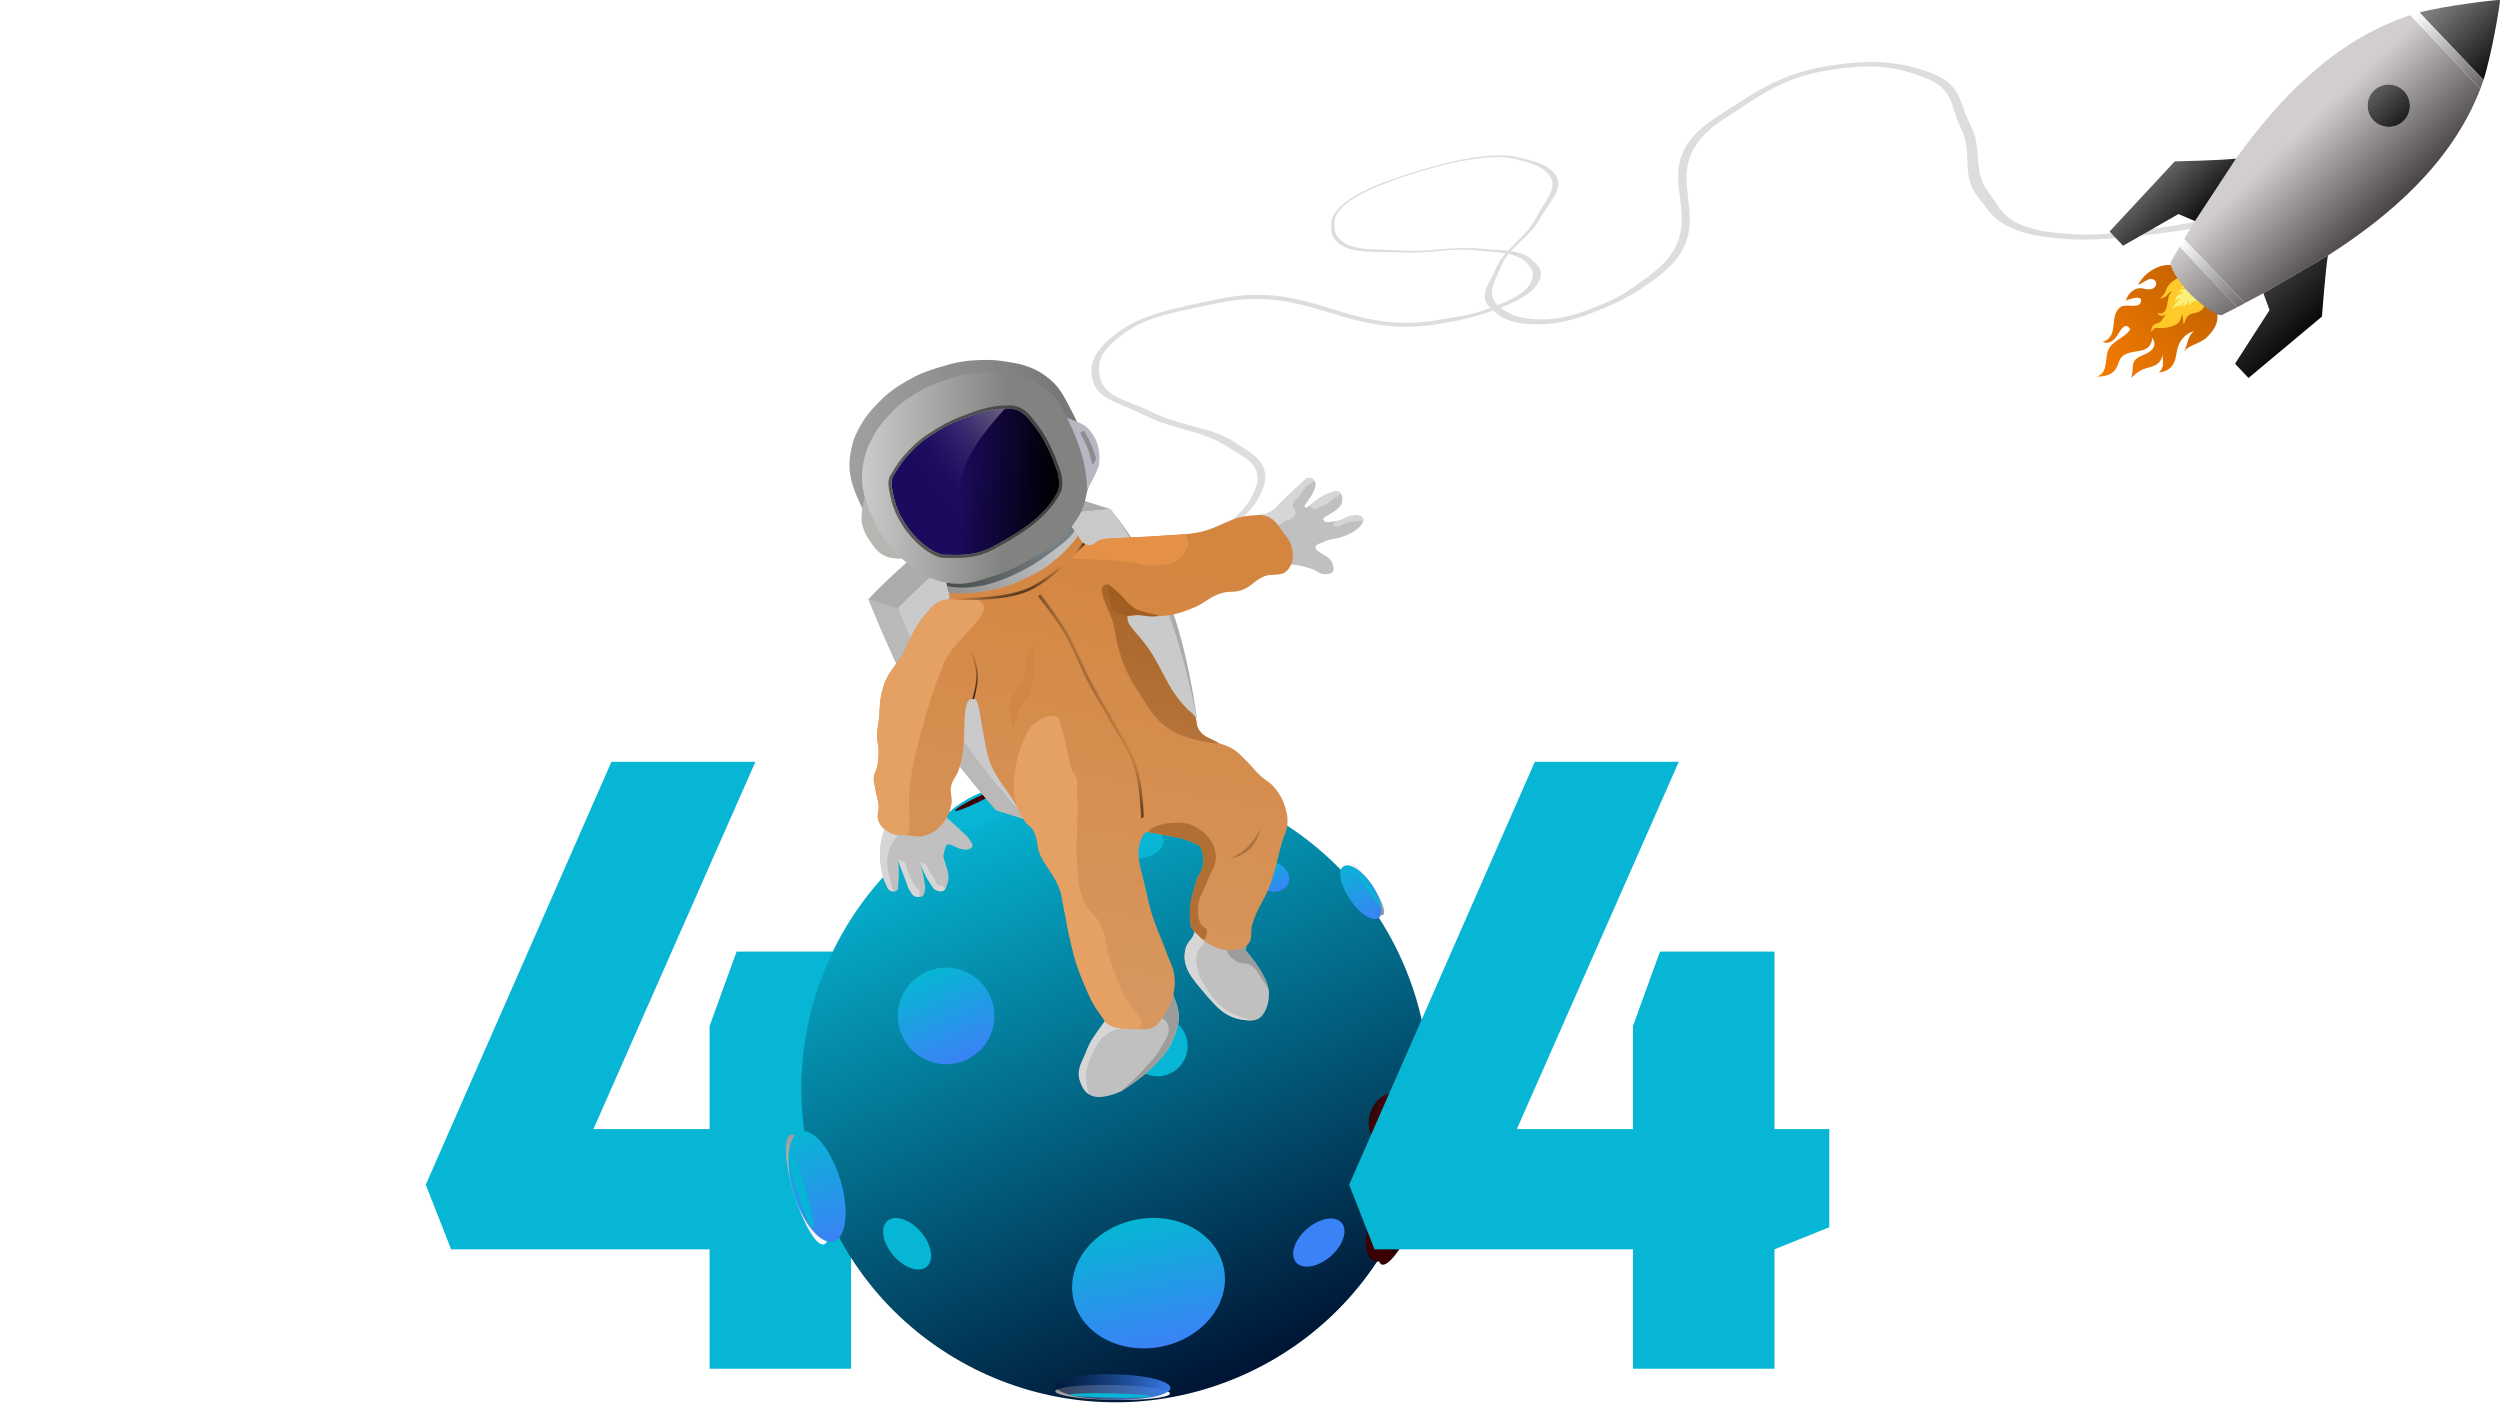 <svg width="768" height="436" viewBox="0 0 768 436" fill="none" xmlns="http://www.w3.org/2000/svg">
<path d="M426.18 55.589C426.539 55.506 426.272 56.044 426.272 56.044C425.392 56.456 409.899 61.721 409.94 68.374C409.955 70.733 409.983 72.211 412.112 73.991C415.964 77.213 422.779 76.419 430.529 76.944C439.311 77.538 445.648 75.592 454.289 76.364C461.119 76.975 466.824 76.596 470.274 79.481C472.926 81.698 474.357 83.496 472.686 86.564C470.453 90.661 465.269 93.004 458.102 95.585C452.732 97.519 448.292 98.453 442.484 99.445C412.59 104.55 402.854 86.791 373.211 93.301C361.326 95.911 352.312 96.937 344.424 103.056C337.78 108.21 336.707 111.595 338.156 116.672C339.72 122.151 347.043 123.176 354.059 126.667C362.921 131.078 372.293 131.067 379.799 136.157C384.124 139.091 387.532 140.641 388.458 144.675C389.097 147.462 388.379 149.264 387.002 152.288C383.984 158.916 369.124 169.784 369.124 169.784L367.319 168.566C367.319 168.566 381.487 159.056 384.567 152.531C385.904 149.7 386.695 148.001 386.117 145.387C385.235 141.403 381.392 140.046 377.028 137.2C369.408 132.232 360.431 132.058 351.765 127.615C344.619 123.951 337.263 122.78 335.723 117.101C334.318 111.916 336.049 107.823 342.782 102.566C350.649 96.423 361.033 94.698 373.931 91.936C403.616 85.581 413.363 103.659 443.205 98.08C448.824 97.03 452.309 96.696 457.436 94.743C463.644 92.378 468.379 90.409 470.251 86.807C471.576 84.258 470.918 82.731 469.041 80.762C465.935 77.505 460.043 77.555 452.864 76.865C445.02 76.111 439.223 77.969 431.107 77.571C422.745 77.16 415.352 78.124 411.209 74.71C408.87 72.783 408.91 71.145 408.985 68.566C409.181 61.849 423.495 56.6 426.18 55.589Z" fill="#DDDDDD"/>
<path d="M426.18 55.589C425.833 55.695 426.272 56.044 426.272 56.044C426.272 56.044 453.136 45.684 465.668 48.879C470.11 50.011 472.885 50.733 475.227 53.007C479.465 57.121 474.714 61.309 472.005 66.752C468.935 72.919 462.239 76.239 459.571 82.397C457.463 87.263 454.025 90.906 457.82 94.59C460.737 97.422 463.446 99.237 470.031 99.577C478.824 100.03 485.72 97.672 494.01 94.098C500.221 91.42 504.102 88.889 508.745 85.47C532.646 67.868 503.791 52.894 530.222 36.129C540.819 29.408 547.056 23.856 562.364 21.483C575.259 19.484 582.155 20.376 591.041 23.762C600.631 27.418 599.068 32.812 602.306 39.174C606.396 47.212 601.901 53.486 607.922 60.938C611.39 65.231 612.687 68.252 619.855 70.792C624.809 72.547 628.55 72.923 634.912 73.44C648.856 74.572 676.452 69.787 676.452 69.787L675.015 67.997C675.015 67.997 650.313 72.965 636.533 71.924C630.554 71.472 626.971 71.194 622.317 69.563C615.222 67.076 614.497 63.856 611.212 59.577C605.476 52.107 609.432 46.009 605.188 38.088C601.687 31.556 602.99 26.07 593.012 22.336C583.901 18.927 575.355 18.14 562.224 20.15C546.881 22.498 538.67 28.634 527.304 35.963C501.144 52.828 530.595 67.962 505.827 85.303C501.163 88.568 498.869 90.745 492.738 93.251C485.314 96.285 479.34 98.521 471.652 98.061C466.21 97.736 463.643 96.569 460.825 94.373C456.164 90.743 459.071 86.818 461.196 81.68C463.518 76.065 469.79 73.066 472.912 67.437C476.129 61.639 481.477 57.144 477.014 52.743C474.496 50.259 471.386 49.507 466.485 48.33C453.721 45.265 428.449 54.898 426.18 55.589Z" fill="#DDDDDD"/>
<path d="M673.598 83.81C673.598 83.81 679.973 86.601 681.183 96.461C681.507 99.36 680.072 101.502 678.018 103.538C675.915 105.707 672.802 105.714 670.92 107.933C672.22 105.833 671.841 103.332 674.064 101.656C670.745 102.725 669.032 105.304 668.588 108.673C668.192 111.909 666.757 114.051 663.19 114.402C665.008 112.937 664.393 110.92 664.312 108.917C664.117 111.269 662.309 112.377 660.251 112.857C657.744 113.503 656.658 114.186 654.74 116.093C655.72 112.65 654.035 110.782 658.213 109.157C660.504 108.283 663.037 106.659 661.199 103.81C660.579 108.819 656.395 107.242 653.019 108.799C650.632 109.937 651.117 111.818 649.78 113.606C648.444 115.394 646.123 115.689 644.033 115.679C647.528 114.703 646.652 110.767 647.481 107.987C648.411 104.764 652.655 104.031 654.42 101.141C652.842 98.565 651.293 101.682 650.643 102.733C649.578 104.35 648.203 105.915 645.912 105.055C651.295 103.328 647.64 96.828 651.532 94.261C653.025 93.278 656.81 94.8 657.568 93.041C658.75 90.359 654.088 91.749 653.092 92.434C653.352 90.974 654.502 89.536 655.943 88.862C657.789 87.977 659.092 89.167 660.702 88.853C662.847 88.465 663.051 85.757 660.651 85.694C659.762 85.671 657.899 87.179 656.823 87.507C658.14 84.784 661.364 82.244 664.316 81.61C667.983 80.817 670.519 82.484 673.598 83.81Z" fill="url(#paint0_linear_38_1246)"/>
<path d="M675.375 87.256C676.015 87.976 675.97 88.019 676.559 88.955C677.818 90.914 678.068 93.749 676.182 95.372C675.106 96.269 673.84 96.017 672.689 96.654C671.471 97.311 671.415 98.651 670.766 99.682C670.71 98.946 670.713 98.362 670.548 97.647C670.48 97.214 670.37 96.737 670.538 96.328C670.073 97.102 669.992 98.009 669.484 98.782C668.839 99.726 667.874 100.019 666.822 100.353C665.749 100.666 664.705 100.785 663.537 100.772C663.061 100.767 662.439 100.653 661.999 100.821C661.426 101.074 661.209 101.613 660.76 101.997C661.017 100.508 661.113 99.752 662.688 99.337C664.307 98.921 664.387 97.517 665.446 96.512C664.535 97.086 663.377 97.355 662.756 96.159C664.677 96.785 665.472 95.367 665.737 93.705C666.02 92.108 665.97 90.702 667.272 89.592C666.472 89.562 666.069 90.4 665.574 90.871C664.99 91.383 664.332 91.593 663.569 91.736C663.659 91.65 663.792 91.565 663.839 91.48C664.143 90.942 664.699 90.581 665.003 90.043C665.284 89.527 665.456 89.032 665.673 88.494C666.108 87.418 667.229 86.478 668.206 85.883C669.827 84.884 672.799 85.218 674.729 86.666L674.917 86.819C675.085 86.951 675.23 87.103 675.375 87.256Z" fill="#FFC929"/>
<path d="M675.928 87.843C676.621 88.667 676.721 89.335 676.698 90.412C676.66 91.615 675.552 92.465 674.766 93.255C674.958 92.894 674.908 92.537 674.951 92.137C674.528 92.606 674.131 92.421 673.655 92.694C673.156 92.988 672.89 93.599 672.425 93.906C672.643 93.385 672.058 92.84 672.436 92.37C671.927 92.561 672.108 93.197 671.757 93.507C671.453 93.773 670.786 93.891 670.449 94.075C670.486 93.95 671.374 92.704 670.701 93.051C670.573 93.127 670.46 93.594 670.273 93.749C670.11 93.859 669.868 93.931 669.672 93.983C669.222 94.095 668.766 93.99 668.36 94.195C667.896 94.433 667.669 94.874 667.43 95.325C667.689 94.496 667.529 93.952 668.251 93.401C668.602 93.113 668.745 92.865 668.993 92.517C669.206 92.226 669.484 92.096 669.765 91.83C668.876 91.596 668.705 92.566 667.967 92.773C668.387 92.442 668.26 91.956 668.396 91.513C668.543 91.082 668.908 90.668 669.336 90.487C669.648 90.347 670.459 90.475 670.414 89.957C670.37 89.348 669.503 89.677 669.246 89.876C669.405 89.434 669.77 88.998 670.288 88.887C670.737 88.798 671.19 89.041 671.408 88.52C671.03 87.981 670.491 88.515 669.976 88.488C670.711 87.903 671.048 86.64 672.201 86.87C672.509 86.937 673.25 87.647 673.296 87.11C673.329 86.675 672.556 86.353 672.223 86.4C673.344 85.987 674.944 86.736 675.783 87.69L675.928 87.843Z" fill="#F9F079"/>
<path d="M669.567 75.73C668.639 77.289 667.774 78.797 666.965 80.243C666.156 81.69 669.168 86.481 672.279 89.752C675.365 92.996 681.136 97.478 682.623 96.745C684.111 96.012 685.66 95.228 687.267 94.383L669.567 75.73Z" fill="url(#paint1_linear_38_1246)"/>
<path d="M715.146 78.493C734.099 66.346 753.097 50.197 761.961 27.313L740.462 4.656C717.148 12.308 700.021 30.431 686.898 48.724L674.299 67.927C673.142 69.816 672.034 71.641 670.957 73.429L689.638 93.117C691.479 92.133 693.364 91.124 695.308 90.068L715.146 78.493ZM738.566 27.986C741.008 30.662 740.917 34.765 738.324 37.225C735.735 39.682 731.627 39.564 729.083 36.983C726.639 34.307 726.737 30.2 729.327 27.742C731.919 25.282 736.02 25.405 738.566 27.986Z" fill="url(#paint2_linear_38_1246)"/>
<path d="M697.208 95.252L695.306 90.069L715.144 78.494C714.434 82.265 713.3 97.248 713.3 97.248L690.742 116.109L686.596 111.74L697.208 95.252Z" fill="url(#paint3_linear_38_1246)"/>
<path d="M668.073 49.584C668.073 49.584 683.092 49.233 686.897 48.725L674.298 67.928L669.222 65.756L652.2 75.49L648.055 71.121L668.073 49.584Z" fill="url(#paint4_linear_38_1246)"/>
<path d="M762.929 24.563C765.363 17.272 768.224 0.273 767.985 0.022C767.745 -0.232 750.669 1.787 743.262 3.836L762.929 24.563Z" fill="url(#paint5_linear_38_1246)"/>
<path d="M669.566 75.731L687.266 94.384L689.637 93.117L670.956 73.43L669.566 75.731Z" fill="url(#paint6_linear_38_1246)"/>
<path d="M740.461 4.657L761.959 27.314L762.93 24.564L743.262 3.837L740.461 4.657Z" fill="url(#paint7_linear_38_1246)"/>
<path d="M738.324 37.225C740.916 34.765 741.007 30.663 738.565 27.986C736.019 25.406 731.918 25.283 729.326 27.743C726.736 30.2 726.638 34.307 729.083 36.983C731.626 39.564 735.734 39.682 738.324 37.225Z" fill="url(#paint8_linear_38_1246)"/>
<path d="M217.99 420.48V383.793H138.585L130.795 363.942L187.836 234.028H232.062L182.308 346.854H217.99V315.193L226.282 292.326H261.462V346.854H278.298V377.008L261.462 383.793V420.48H217.99Z" fill="#06B6D4"/>
<g filter="url(#filter0_d_38_1246)">
<path d="M438.801 295.69C460.144 344.483 437.891 401.338 389.098 422.68C340.306 444.023 283.45 421.77 262.108 372.977C240.766 324.185 263.019 267.329 311.811 245.987C360.604 224.645 417.459 246.898 438.801 295.69Z" fill="url(#paint9_linear_38_1246)"/>
<path d="M312.073 306.142C315.357 313.648 311.934 322.395 304.428 325.679C296.922 328.963 288.174 325.54 284.89 318.034C281.606 310.528 285.029 301.781 292.535 298.497C300.041 295.213 308.789 298.635 312.073 306.142Z" fill="url(#paint10_linear_38_1246)"/>
<path d="M402.675 266.862C404.56 269.05 404.204 271.91 401.879 273.251C399.555 274.592 396.141 273.906 394.256 271.718C392.37 269.531 392.726 266.671 395.051 265.33C397.376 263.989 400.789 264.675 402.675 266.862Z" fill="url(#paint11_linear_38_1246)"/>
<path d="M436.744 336.168C439.679 337.19 440.912 341.31 439.498 345.37C438.084 349.431 434.559 351.894 431.624 350.872C428.688 349.85 427.455 345.73 428.869 341.67C430.283 337.609 433.808 335.146 436.744 336.168Z" fill="url(#paint12_linear_38_1246)"/>
<path d="M347.64 241.391C347.829 243.047 344.52 244.785 340.248 245.274C335.976 245.763 332.359 244.817 332.17 243.162C331.98 241.506 335.29 239.768 339.562 239.279C343.834 238.79 347.45 239.736 347.64 241.391Z" fill="url(#paint13_linear_38_1246)"/>
<path d="M383.832 389.735C385.904 400.523 377.208 411.262 364.407 413.721C351.607 416.179 339.551 409.426 337.479 398.637C335.407 387.849 344.104 377.11 356.904 374.652C369.704 372.193 381.76 378.946 383.832 389.735Z" fill="url(#paint14_linear_38_1246)"/>
<path d="M317.919 242.126C318.562 243.443 314.728 246.638 309.354 249.264C303.98 251.889 299.102 252.95 298.459 251.634C297.816 250.317 301.651 247.121 307.024 244.496C312.398 241.87 317.276 240.809 317.919 242.126Z" fill="#06B6D4"/>
<path d="M318.765 243.856C319.875 246.128 316.419 250.098 311.045 252.723C305.671 255.349 300.415 255.636 299.305 253.364C298.195 251.092 301.652 247.122 307.025 244.496C312.399 241.871 317.655 241.584 318.765 243.856Z" fill="#06B6D4"/>
<path d="M314.843 242.398C315.03 242.781 312.131 244.583 308.367 246.421C304.604 248.26 301.401 249.44 301.214 249.057C301.026 248.674 303.926 246.873 307.689 245.034C311.453 243.195 314.656 242.015 314.843 242.398Z" fill="#400003"/>
<path d="M250.688 348.549C252.969 347.854 257.117 354.839 259.952 364.15C262.787 373.461 263.236 381.572 260.955 382.267C258.674 382.961 254.526 375.976 251.691 366.665C248.856 357.354 248.407 349.243 250.688 348.549Z" fill="url(#paint15_linear_38_1246)"/>
<path d="M253.684 347.636C257.621 346.437 263.11 353.014 265.945 362.325C268.78 371.636 267.888 380.155 263.951 381.354C260.015 382.553 254.525 375.976 251.69 366.665C248.855 357.355 249.748 348.835 253.684 347.636Z" fill="url(#paint16_linear_38_1246)"/>
<path d="M250.333 353.56C250.997 353.358 253.145 358.481 255.131 365.002C257.116 371.523 258.188 376.973 257.524 377.175C256.86 377.377 254.713 372.255 252.727 365.734C250.741 359.213 249.67 353.763 250.333 353.56Z" fill="#06B6D4"/>
<path d="M332.022 427.407C332.112 426.144 340.069 425.277 349.795 425.47C359.521 425.663 367.333 426.844 367.244 428.107C367.155 429.37 359.198 430.237 349.471 430.044C339.745 429.85 331.933 428.67 332.022 427.407Z" fill="url(#paint17_linear_38_1246)"/>
<path d="M332.139 425.748C332.293 423.568 340.303 421.958 350.029 422.151C359.755 422.345 367.515 424.268 367.361 426.447C367.207 428.626 359.197 430.237 349.471 430.043C339.745 429.85 331.985 427.927 332.139 425.748Z" fill="url(#paint18_linear_38_1246)"/>
<path d="M336.641 428.453C336.667 428.086 342.21 427.898 349.022 428.033C355.834 428.168 361.335 428.576 361.309 428.943C361.283 429.311 355.74 429.499 348.928 429.364C342.116 429.228 336.615 428.821 336.641 428.453Z" fill="#06B6D4"/>
<path d="M432.214 388.438C430.318 387.575 431.638 380.602 435.162 372.865C438.685 365.127 443.079 359.554 444.975 360.417C446.871 361.281 445.551 368.253 442.027 375.991C438.503 383.729 434.11 389.302 432.214 388.438Z" fill="url(#paint19_linear_38_1246)"/>
<path d="M429.722 387.304C426.451 385.815 426.655 378.334 430.179 370.596C433.703 362.859 439.212 357.794 442.483 359.283C445.754 360.773 445.55 368.254 442.026 375.991C438.502 383.729 432.993 388.794 429.722 387.304Z" fill="url(#paint20_linear_38_1246)"/>
<path d="M435.342 385.36C434.79 385.109 436.344 380.512 438.812 375.093C441.28 369.674 443.728 365.484 444.279 365.735C444.831 365.987 443.277 370.583 440.809 376.003C438.341 381.422 435.893 385.612 435.342 385.36Z" fill="#130406"/>
<path d="M432.728 281.048C431.655 281.779 428.367 278.824 425.383 274.446C422.399 270.069 420.85 265.928 421.922 265.197C422.994 264.466 426.283 267.422 429.267 271.799C432.251 276.176 433.8 280.317 432.728 281.048Z" fill="url(#paint21_linear_38_1246)"/>
<path d="M431.318 282.009C429.468 283.27 425.548 280.745 422.564 276.367C419.58 271.99 418.662 267.419 420.512 266.158C422.363 264.896 426.282 267.422 429.266 271.799C432.25 276.176 433.169 280.747 431.318 282.009Z" fill="url(#paint22_linear_38_1246)"/>
<path d="M432.099 278.386C431.787 278.599 429.84 276.287 427.75 273.221C425.66 270.155 424.219 267.498 424.531 267.285C424.843 267.072 426.79 269.385 428.88 272.451C430.97 275.516 432.411 278.174 432.099 278.386Z" fill="#06B6D4"/>
<path d="M372.657 321.36C372.657 326.481 368.506 330.632 363.385 330.632C358.264 330.632 354.113 326.481 354.113 321.36C354.113 316.239 358.264 312.088 363.385 312.088C368.506 312.088 372.657 316.239 372.657 321.36Z" fill="#06B6D4"/>
<path d="M292.546 389.108C290.219 391.113 285.622 389.594 282.28 385.714C278.938 381.835 278.115 377.064 280.443 375.058C282.771 373.053 287.367 374.572 290.709 378.452C294.052 382.332 294.874 387.102 292.546 389.108Z" fill="#06B6D4"/>
<path d="M365.239 258.31C365.239 261.383 361.088 263.873 355.967 263.873C350.847 263.873 346.695 261.383 346.695 258.31C346.695 255.238 350.847 252.747 355.967 252.747C361.088 252.747 365.239 255.238 365.239 258.31Z" fill="#06B6D4"/>
<path d="M419.956 375.62C421.976 377.935 420.486 382.541 416.627 385.908C412.769 389.275 408.003 390.127 405.983 387.812C403.963 385.497 405.454 380.891 409.312 377.524C413.171 374.158 417.936 373.305 419.956 375.62Z" fill="#3B82F6"/>
</g>
<path d="M272.08 254.164L276.403 255.845L290.33 250.802C290.33 250.802 293.197 253.198 294.892 254.884C296.163 256.148 297.152 256.675 298.014 258.246C298.358 258.872 298.953 259.247 298.735 259.927C298.551 260.498 298.092 260.667 297.534 260.887C296.836 261.163 296.357 260.985 295.613 260.887C293.866 260.659 291.771 258.966 291.05 259.447C290.33 259.927 290.255 261.07 289.85 262.568C289.445 264.067 292.326 268.192 291.05 271.453C290.699 272.352 290.716 273.187 289.85 273.614C289.177 273.946 288.649 273.825 287.929 273.614C286.591 273.223 286.356 272.094 285.527 270.973C283.981 268.882 282.646 264.97 282.646 264.97C282.646 264.97 283.574 268.006 283.846 270.012C284.036 271.409 284.432 272.248 284.087 273.614C283.911 274.307 283.964 274.905 283.366 275.295C282.966 275.556 282.644 275.535 282.165 275.535C281.687 275.535 281.399 275.495 280.965 275.295C280.179 274.934 279.997 274.338 279.524 273.614C278.857 272.594 278.778 271.864 278.323 270.733C277.316 268.228 275.922 264.249 275.922 264.249C275.922 264.249 276.391 268.679 275.922 271.453C275.778 272.306 276.171 273.15 275.442 273.614C275.116 273.822 274.868 273.854 274.481 273.854C274.095 273.854 273.87 273.78 273.521 273.614C272.604 273.18 272.545 272.355 272.08 271.453C271.359 270.056 271.167 269.156 270.879 267.611C270.432 265.214 270.283 263.81 270.399 261.368C270.471 259.857 270.523 258.995 270.879 257.525C271.208 256.171 272.08 254.164 272.08 254.164Z" fill="#C0C0C0"/>
<path d="M275.922 186.926C275.922 186.926 291.186 170.478 303.777 164.354C317.224 157.814 341.238 156.43 341.238 156.43C341.238 156.43 350.986 170.549 355.646 180.443C362.65 195.313 367.652 220.785 367.652 220.785L315.063 251.762C315.063 251.762 300.778 235.411 293.452 223.667C285.038 210.178 275.922 186.926 275.922 186.926Z" fill="#CACACA"/>
<path d="M294.652 161.472C282.061 167.596 266.797 184.045 266.797 184.045C266.797 184.045 275.913 207.297 284.327 220.785C291.653 232.53 305.938 248.88 305.938 248.88L315.063 251.762C315.063 251.762 300.778 235.411 293.452 223.666C285.038 210.178 275.922 186.926 275.922 186.926C275.922 186.926 291.186 170.477 303.777 164.354C317.224 157.814 341.238 156.429 341.238 156.429C341.238 156.429 350.986 170.549 355.646 180.443C362.116 194.179 366.878 216.961 367.566 220.356L367.652 220.305C367.652 220.305 364.537 197.072 358.527 183.564C353.419 172.084 341.238 156.429 341.238 156.429L332.113 153.548C332.113 153.548 308.099 154.932 294.652 161.472Z" fill="#ACAAAA"/>
<path d="M266.797 184.045C266.797 184.045 275.913 207.297 284.327 220.785C291.653 232.53 305.938 248.881 305.938 248.881L315.063 251.762C315.063 251.762 300.778 235.411 293.452 223.667C285.038 210.178 275.922 186.927 275.922 186.927L266.797 184.045Z" fill="#BBB8B8"/>
<path d="M282.646 264.97C282.646 264.97 283.982 268.882 285.528 270.973C286.357 272.094 286.591 273.223 287.929 273.615C288.649 273.825 289.178 273.946 289.85 273.615C290.523 273.283 290.014 272.577 289.611 272.174C289.207 271.77 288.673 272.203 288.17 271.934C287.319 271.478 287.478 270.593 286.969 269.772C286.367 268.799 285.863 268.361 285.288 267.371C284.867 266.646 284.997 265.956 284.328 265.45C283.783 265.038 282.646 264.97 282.646 264.97Z" fill="#D6D6D6"/>
<path d="M275.922 264.249C275.922 264.249 277.316 268.227 278.323 270.733C278.778 271.864 278.857 272.593 279.524 273.614C279.997 274.338 280.179 274.934 280.965 275.295C281.399 275.495 281.687 275.535 282.165 275.535C282.643 275.535 282.433 274.96 282.406 274.575C282.355 273.844 282.599 273.724 282.166 273.134C281.519 272.252 281.167 272.417 280.65 271.453C280.016 270.269 279.387 268.82 278.803 267.611C278.348 266.667 278.79 265.984 278.084 265.21C277.679 264.766 276.84 264.347 275.922 264.249Z" fill="#D6D6D6"/>
<path d="M270.879 257.525C270.523 258.994 270.471 259.857 270.399 261.367C270.283 263.81 270.432 265.214 270.879 267.61C271.167 269.156 271.359 270.056 272.08 271.453C272.545 272.354 272.604 273.18 273.521 273.614C273.87 273.779 274.095 273.854 274.481 273.854C274.481 273.854 273.423 270.675 273.041 268.571C272.738 266.9 272.453 265.944 272.561 264.249C272.664 262.614 272.898 261.681 273.521 260.166C274.293 258.29 276.403 255.844 276.403 255.844L272.08 254.163C272.08 254.163 271.208 256.17 270.879 257.525Z" fill="#D6D6D6"/>
<path d="M290.65 178.486C290.601 178.134 290.902 177.839 291.255 177.871C293.07 178.035 294.494 177.998 296.574 177.801C300.832 177.4 303.155 176.475 307.139 174.92C309.055 174.172 310.109 173.692 311.942 172.759C315.397 171 317.235 169.788 320.347 167.476C323.316 165.269 325.23 164.202 327.501 161.361C327.671 161.15 327.968 161.082 328.2 161.222C331.156 163.013 331.214 166.099 332.593 168.436C332.593 168.436 326.919 170.542 323.709 173.479C320.232 176.66 317.83 177.844 313.383 179.723C309.196 181.491 306.125 182.273 301.616 182.844C297.691 183.341 293.452 185.726 293.452 185.726C291.954 182.848 291.017 181.152 290.65 178.486Z" fill="url(#paint23_linear_38_1246)"/>
<path d="M366.933 286.342C367.126 285.233 366.933 283.46 366.933 283.46L383.742 287.782L382.542 291.865C382.542 291.865 388.833 298.638 389.746 304.111C390.226 306.993 388.857 313.476 384.703 313.476C377.259 313.476 374.312 310.109 370.055 305.072C366.255 300.576 362.69 296.808 364.292 291.144C364.874 289.084 366.567 288.451 366.933 286.342Z" fill="#C0C0C0"/>
<path d="M382.542 291.863L383.743 287.781H377.739C377.739 287.781 376.59 289.94 376.779 291.383C377.023 293.243 378.13 294.141 379.66 295.225C381.258 296.357 382.854 295.55 384.463 296.666C385.943 297.693 386.304 298.798 387.345 300.268C388.367 301.712 389.746 304.11 389.746 304.11C388.833 298.637 382.542 291.863 382.542 291.863Z" fill="#9C9C9C"/>
<path d="M366.933 286.342C366.567 288.451 364.874 289.084 364.292 291.144C362.69 296.808 366.255 300.576 370.055 305.072C374.312 310.109 377.259 313.476 384.703 313.476C384.703 313.476 379.53 312.223 376.779 310.355C373.757 308.303 372.471 306.488 370.535 303.391C369.268 301.363 368.384 300.208 367.894 297.868C367.471 295.849 367.233 294.539 367.894 292.585C368.394 291.107 369.432 290.654 370.055 289.223C370.636 287.888 371.016 285.621 371.016 285.621L366.933 283.46C366.933 283.46 367.126 285.233 366.933 286.342Z" fill="#D6D6D6"/>
<path d="M290.906 179.963C292.346 180.443 295.489 180.663 297.823 180.443C302.081 180.041 304.596 179.356 308.58 177.801C310.496 177.054 311.55 176.573 313.383 175.64C316.838 173.882 319.156 172.429 322.267 170.117C325.362 167.818 328.942 165.314 330.144 162.913C330.624 163.393 331.141 164.805 331.682 166.755C331.682 166.755 328.168 172.703 324.958 175.64C321.481 178.821 319.079 180.005 314.632 181.884C310.446 183.652 307.375 184.434 302.866 185.005C298.941 185.503 292.78 184.045 292.78 184.045C292.299 184.045 291.145 181.403 290.906 179.963Z" fill="url(#paint24_linear_38_1246)"/>
<path d="M386.143 158.351C386.143 158.351 387.792 158.21 388.784 157.87C389.895 157.489 390.479 157.125 391.425 156.43C392.494 155.644 392.881 154.958 393.827 154.028C396.665 151.237 401.271 147.064 401.271 147.064C401.271 147.064 402.164 146.666 402.712 146.824C403.162 146.954 403.377 147.181 403.672 147.545C403.937 147.87 404.07 148.094 404.152 148.505C404.265 149.064 404.047 149.392 403.912 149.946C403.303 152.448 400.31 155.361 400.791 155.709L401.271 155.949C401.751 155.949 404.051 153.66 406.074 152.587C407.075 152.057 407.617 151.668 408.715 151.387C409.718 151.129 410.485 150.587 411.356 151.147C411.926 151.512 412.139 151.935 412.317 152.587C412.465 153.13 412.382 153.469 412.317 154.028C411.958 157.125 406.049 158.591 406.554 159.551C406.711 159.851 406.732 160.12 407.034 160.272C407.514 160.512 409.397 160.301 410.876 160.031C412.831 159.675 413.699 158.515 415.679 158.351C416.333 158.296 416.738 158.139 417.36 158.351C418.053 158.586 418.651 158.834 418.801 159.551C418.922 160.132 418.598 160.468 418.32 160.992C417.824 161.93 417.237 162.262 416.399 162.913C415.075 163.943 414.111 164.203 412.557 164.834C410.302 165.751 408.687 165.341 406.554 166.515C405.551 167.067 404.152 167.051 404.152 168.196C404.152 169.877 408.947 170.602 409.435 173.479C409.577 174.311 409.929 174.955 409.435 175.64C408.967 176.29 408.305 176.23 407.514 176.36C405.554 176.685 404.62 175.232 402.712 174.68C400.679 174.091 399.532 173.706 397.429 173.479C395.471 173.267 392.386 173.479 392.386 173.479L391.666 161.953L386.143 158.351Z" fill="#C0C0C0"/>
<path d="M415.678 158.35C413.698 158.515 412.831 159.675 410.876 160.031C410.396 160.271 410.395 160.272 410.155 160.512L410.155 160.512C409.916 160.751 409.609 160.9 409.675 161.232C409.741 161.564 410.077 161.599 410.396 161.712C411.124 161.972 411.594 161.508 412.317 161.232C412.904 161.007 413.158 160.702 413.757 160.512C414.301 160.339 414.634 160.355 415.198 160.271C415.946 160.16 416.379 160.185 417.119 160.031C417.788 159.892 418.95 160.268 418.8 159.551C418.651 158.834 418.053 158.586 417.359 158.35C416.738 158.139 416.333 158.296 415.678 158.35Z" fill="#D6D6D6"/>
<path d="M406.074 152.588C404.153 153.789 402.952 154.749 402.952 154.749C402.952 154.749 402.422 155.193 402.712 155.71C403.09 156.384 403.895 156.419 404.634 156.19C405.209 155.935 405.504 155.735 406.074 155.47C406.722 155.168 407.141 155.114 407.755 154.749C408.613 154.24 408.833 153.6 409.676 153.068C410.209 152.733 410.769 152.872 411.117 152.348C411.382 151.95 412.229 151.707 411.357 151.147C410.486 150.588 409.719 151.13 408.716 151.387C407.618 151.669 407.035 151.988 406.074 152.588Z" fill="#D6D6D6"/>
<path d="M388.784 157.87C387.793 158.21 387.032 157.795 386.143 158.351C383.959 159.714 389.126 162.378 391.666 161.953C393.078 161.716 393.485 160.625 394.788 160.031C395.517 159.699 396.061 159.783 396.709 159.311C397.301 158.88 397.666 158.561 397.909 157.87C398.295 156.776 397.012 156.135 397.189 154.989C397.404 153.599 398.515 153.239 399.35 152.107C400.108 151.081 400.387 150.384 401.271 149.466C402.104 148.601 403.968 147.909 403.673 147.545C403.377 147.181 403.163 146.954 402.712 146.824C402.164 146.666 401.271 147.064 401.271 147.064C401.271 147.064 396.665 151.237 393.827 154.028C392.882 154.958 392.495 155.644 391.426 156.43C390.479 157.125 389.896 157.489 388.784 157.87Z" fill="#D6D6D6"/>
<path d="M338.783 314.584C339.609 313.421 340.979 311.666 340.979 311.666L349.764 313.125L355.406 311.075L359.281 302.67C359.281 302.67 360.217 305.025 360.745 306.56C361.264 308.066 361.723 308.877 361.965 310.45C362.449 313.583 361.811 315.488 360.745 318.474C359.167 322.894 356.965 324.85 353.669 328.2C350.479 331.441 344.396 335.251 344.396 335.251C344.396 335.251 337.752 338.442 334.634 336.223C332.957 335.03 332.306 333.812 331.706 331.847C330.683 328.497 332.383 326.357 333.658 323.094C335.07 319.482 336.536 317.748 338.783 314.584Z" fill="#C0C0C0"/>
<path d="M360.744 306.56C360.216 305.025 359.28 302.67 359.28 302.67C359.28 302.67 354.126 307.694 355.405 311.075C356.086 312.874 358.109 312.868 358.767 314.677C359.771 317.437 357.981 319.285 356.606 321.88C355.508 323.952 354.573 324.941 353.004 326.683C351.226 328.656 350.425 329.518 348.681 331.246C347.054 332.858 344.395 335.251 344.395 335.251C344.395 335.251 350.478 331.441 353.668 328.2C356.964 324.85 359.166 322.894 360.744 318.474C361.81 315.488 362.448 313.583 361.964 310.45C361.722 308.877 361.263 308.066 360.744 306.56Z" fill="#9C9C9C"/>
<path d="M338.784 314.584C336.537 317.748 335.071 319.482 333.66 323.094C332.385 326.357 330.686 328.497 331.708 331.847C332.307 333.814 333.315 335.568 334.636 336.223C334.517 335.471 334.274 335.867 334.035 334.367C333.797 332.868 333.47 331.437 333.66 329.565C333.889 327.306 334.521 326.101 335.476 324.042C336.501 321.834 337.024 320.441 338.784 318.759C339.565 318.013 340.09 317.69 340.981 317.078C344.081 314.947 350.362 316.115 349.765 313.125C349.085 309.715 340.981 311.666 340.981 311.666C340.981 311.666 339.61 313.421 338.784 314.584Z" fill="#D6D6D6"/>
<path d="M291.6 182.283C297.603 182.283 299.168 182.339 303.778 181.404C308.428 180.46 311.034 179.631 315.304 177.562C319.213 175.667 321.362 174.375 324.669 171.558C327.498 169.149 329.712 166.756 331.153 164.594C332.113 165.795 332.065 166.343 333.074 166.996C333.426 167.224 333.636 167.346 334.034 167.476C335.756 168.039 336.599 166.231 338.357 165.795C340.549 165.252 341.868 165.484 344.12 165.315C348.991 164.948 351.735 164.951 356.607 164.594C360.925 164.278 363.384 164.36 367.653 163.634C374.524 162.465 377.74 158.7 384.702 158.351C386.107 158.281 386.931 158.046 388.304 158.351C391.353 159.029 392.456 161.119 394.307 163.634C395.625 165.424 396.595 166.482 396.949 168.677C397.362 171.237 397.237 173.226 395.508 175.16C393.568 177.331 390.995 175.969 388.304 177.081C385.272 178.335 384.241 180.456 381.1 181.404C379.018 182.032 377.683 181.58 375.577 182.124C371.8 183.099 370.316 185.245 366.692 186.687C364.129 187.706 362.679 188.34 359.968 188.848C358.024 189.212 356.9 189.205 354.926 189.328C351.182 189.561 350.843 188.367 346.281 189.328C346.281 190.529 346.307 190.963 347.001 191.969C348.516 194.163 349.685 195.15 351.324 197.252C357.241 204.842 357.993 211.071 364.771 217.904C365.606 218.745 366.299 219.022 366.962 220.005C367.881 221.366 367.339 222.624 368.193 224.027C369.592 226.326 371.478 226.691 373.851 227.959C375.611 228.9 376.845 228.931 378.549 229.97C380.584 231.212 381.444 232.319 383.141 233.993C384.547 235.379 385.163 236.322 386.563 237.715C388.53 239.671 390.219 240.195 391.906 242.397C393.386 244.328 394.082 245.592 394.788 247.92C395.365 249.824 395.614 250.977 395.508 252.963C395.383 255.304 394.475 256.473 393.827 258.726C392.375 263.777 392.014 266.752 390.225 271.693C388.439 276.626 386.204 278.913 384.702 283.94C383.986 286.338 385.023 288.407 383.261 290.184C381.674 291.784 379.992 291.823 377.738 291.864C375.51 291.906 374.206 291.427 372.215 290.424C370.833 289.727 370.028 289.276 368.973 288.142C367.701 286.775 365.954 285.794 365.732 283.94C365.011 277.937 366.1 275.872 367.413 270.973C368.061 268.55 369.584 267.475 369.694 264.97C369.782 262.958 369.489 261.74 368.613 259.927C364.051 257.285 361.409 257.285 352.764 255.604C352.284 255.604 350.843 255.604 349.883 260.167C349.403 263.289 350.256 266.351 351.324 270.493C352.311 274.325 352.589 276.547 353.725 280.338C355.25 285.427 356.745 288.061 358.528 293.065C359.394 295.496 360.329 296.754 360.689 299.309C360.951 301.166 360.997 302.261 360.689 304.111C360.137 307.421 359.349 309.483 357.327 312.276C356.276 313.727 355.796 314.814 354.205 315.638C352.448 316.547 351.14 316.077 349.163 316.118C347.285 316.156 346.205 316.228 344.36 315.878C342.815 315.584 341.815 315.564 340.518 314.677C339.309 313.85 338.985 312.975 338.116 311.795C335.406 308.113 334.391 305.525 332.593 301.23C330.291 295.728 329.564 292.404 328.271 286.582C327.733 284.158 327.607 282.762 327.07 280.338C326.017 275.584 326.494 274.541 324.189 270.253C322.852 267.766 320.609 265.047 319.506 262.448C318.443 259.943 318.907 258.047 317.705 255.604C316.154 252.45 316.264 255.604 312.662 248.401C309.432 241.94 305.458 239.275 303.537 232.312C303.205 231.106 303.076 230.414 302.817 229.19C302.502 227.696 302.393 226.845 302.097 225.348C301.275 221.197 300.896 216.463 299.695 214.782C299.229 214.733 298.963 214.758 298.495 214.782C294.652 214.977 297.838 229.162 294.172 237.354C293.487 238.886 292.7 239.58 292.251 241.197C291.624 243.455 292.744 244.908 292.251 247.2C291.704 249.742 291.085 251.249 289.37 253.203C287.859 254.924 286.744 255.855 284.567 256.565C282.249 257.321 280.75 256.8 278.324 256.565C276.236 256.363 274.853 256.66 273.041 255.604C271.492 254.703 270.605 253.898 269.919 252.243C269.165 250.423 270.131 249.158 269.919 247.2C269.723 245.39 269.248 244.435 268.958 242.637C268.704 241.053 268.261 240.146 268.478 238.555C268.639 237.38 269.162 236.827 269.439 235.674C269.857 233.931 269.88 232.902 269.919 231.111C269.968 228.853 269.327 227.604 269.439 225.348C269.509 223.93 269.736 223.153 269.919 221.746C270.419 217.905 270.032 215.618 271.12 211.9C271.511 210.562 271.719 209.796 272.32 208.539C272.938 207.247 273.447 206.608 274.241 205.417C275.209 203.966 275.928 203.275 276.883 201.815C278.949 198.656 279.209 196.374 281.205 193.17C282.168 191.625 282.662 190.711 283.847 189.328C285.885 186.948 287.047 185.037 290.09 184.285C290.644 184.148 291.11 184.431 291.531 184.045C292.02 183.597 291.42 182.921 291.6 182.283Z" fill="url(#paint25_linear_38_1246)"/>
<path d="M366.963 220.005C366.3 219.022 365.607 218.745 364.772 217.904C357.994 211.071 357.242 204.842 351.324 197.252C349.685 195.15 348.516 194.163 347.002 191.969C346.307 190.963 346.281 189.328 346.281 189.328C346.281 189.328 343.877 188.814 342.679 187.887C339.998 185.813 340.997 179.482 340.518 179.482C335.411 179.483 341.27 187.428 342.199 192.45C342.758 195.47 342.984 197.196 343.88 200.134C345.483 205.39 346.887 208.254 349.883 212.861C353.323 218.149 355.173 221.807 360.689 224.867C365.306 227.429 376.225 229.227 373.852 227.959C371.479 226.691 369.592 226.326 368.194 224.027C367.34 222.624 367.882 221.366 366.963 220.005Z" fill="url(#paint26_linear_38_1246)"/>
<path d="M346.28 189.328C350.843 188.367 351.181 189.561 354.925 189.328C358.669 189.095 350.855 188.377 348.682 186.927C347.081 185.858 346.358 185.003 345.08 183.565C343.697 182.008 340.517 179.482 340.517 179.482C340.517 179.482 340.419 182.171 340.758 183.565C341.15 185.179 340.98 186.427 342.198 187.647C343.356 188.806 346.28 189.328 346.28 189.328Z" fill="url(#paint27_linear_38_1246)"/>
<path d="M352.766 255.605C361.41 257.285 364.052 257.285 368.614 259.927C369.491 261.74 369.783 262.958 369.695 264.97C369.585 267.475 368.063 268.55 367.414 270.973C366.101 275.872 365.012 277.937 365.733 283.94C365.955 285.794 367.703 286.775 368.975 288.142C370.247 289.509 370.746 287.164 370.776 286.101C370.807 285.003 369.518 284.895 368.975 283.94C367.849 281.964 367.978 280.446 368.134 278.177C368.34 275.187 369.824 273.814 370.776 270.973C371.925 267.54 374.022 265.657 373.417 262.088C372.925 259.186 371.797 257.534 369.575 255.605C366.821 253.213 364.335 252.595 360.69 252.723C357.399 252.839 353.486 253.924 352.766 255.605Z" fill="#B26F34"/>
<path d="M316.491 199.654L317.451 198.934C317.451 198.934 317.784 202.739 317.691 205.177C317.598 207.63 317.667 209.067 316.971 211.42C316.054 214.521 314.162 215.652 312.889 218.624C312.106 220.451 311.208 223.427 311.208 223.427C311.208 223.427 309.705 217.089 310.487 215.263C311.761 212.29 313.653 211.16 314.57 208.059C315.265 205.705 315.197 204.268 315.29 201.815C316.491 199.654 316.491 199.654 316.491 199.654Z" fill="#D18643"/>
<path d="M291.531 184.045C291.11 184.43 290.644 184.148 290.09 184.285C287.047 185.037 285.885 186.947 283.847 189.328C282.662 190.711 282.168 191.625 281.205 193.17C279.209 196.373 278.949 198.656 276.883 201.815C275.928 203.274 275.209 203.965 274.241 205.417C273.447 206.608 272.938 207.247 272.32 208.538C271.719 209.796 271.511 210.562 271.12 211.9C270.032 215.618 270.419 217.905 269.919 221.746C269.736 223.153 269.509 223.93 269.439 225.348C269.327 227.603 269.968 228.853 269.919 231.111C269.88 232.902 269.857 233.931 269.439 235.673C269.162 236.827 268.639 237.38 268.478 238.555C268.261 240.145 268.704 241.052 268.958 242.637C269.248 244.435 269.723 245.389 269.919 247.2C270.131 249.158 269.165 250.423 269.919 252.242C270.605 253.898 271.492 254.703 273.041 255.604C274.853 256.659 276.236 256.362 278.324 256.565C280.411 256.767 278.666 247.009 279.524 240.956C280.603 233.343 281.751 229.144 283.847 221.746C285.9 214.498 287.192 210.449 290.09 203.496C293.365 195.637 307.795 187.318 299.935 184.045H291.531Z" fill="#E5A064"/>
<path d="M344.361 315.877C346.205 316.228 349.163 316.117 349.163 316.117C353.94 314.478 346.123 308.843 344.361 304.111C342.767 299.831 341.833 297.439 340.518 293.065C339.458 289.536 339.805 287.215 338.117 283.94C336.768 281.322 334.935 280.537 333.555 277.936C331.132 273.371 331.39 270.115 330.913 264.969C330.506 260.581 330.913 258.091 330.913 253.683C330.913 250.213 331.213 248.255 330.913 244.798C330.659 241.865 331.657 239.565 329.712 237.354C328.159 235.588 326.538 220.006 324.189 219.876C321.493 219.726 319.879 220.675 317.706 222.277C313.888 225.09 309.061 241.196 312.663 248.4C316.265 255.604 316.154 252.45 317.706 255.604C318.907 258.047 318.443 259.942 319.507 262.448C320.61 265.047 322.853 267.765 324.189 270.252C326.495 274.541 326.018 275.584 327.071 280.338C327.608 282.762 327.734 284.157 328.272 286.581L328.309 286.75C329.579 292.468 330.314 295.781 332.594 301.229C334.391 305.524 335.322 308.071 338.117 311.795C338.996 312.967 339.309 313.85 340.518 314.677C341.816 315.564 342.816 315.584 344.361 315.877Z" fill="#E5A064"/>
<path d="M318.85 183.097L319.667 182.592C319.667 182.592 323.974 188.068 326.393 191.811C330.908 198.8 331.982 203.542 335.999 210.829C338.174 214.773 339.595 216.87 341.763 220.818C344.945 226.611 347.56 229.564 349.448 235.898C351.143 241.587 351.369 250.978 351.369 250.978L350.552 251.483C350.552 251.483 350.326 242.092 348.63 236.403C346.742 230.068 344.128 227.116 340.946 221.323C338.778 217.375 337.356 215.278 335.182 211.334C331.165 204.047 330.091 199.305 325.576 192.316C323.157 188.573 318.85 183.097 318.85 183.097Z" fill="url(#paint28_linear_38_1246)"/>
<path d="M332.594 166.755C332.594 166.755 333.318 167.212 333.795 167.379C334.755 167.715 334.718 167.57 335.236 167.475C336.196 167.235 336.621 166.439 337.637 166.034C338.271 165.782 338.65 165.694 339.318 165.554C340.515 165.304 341.219 165.393 342.44 165.314C344.688 165.169 345.952 165.175 348.203 165.074C350.172 164.985 351.277 164.947 353.246 164.834C355.874 164.682 357.342 164.52 359.969 164.353C361.563 164.252 364.052 164.113 364.052 164.113C364.488 164.566 364.583 164.954 364.772 165.554C365.531 167.962 364.176 169.792 362.371 171.557C360.335 173.548 358.236 173.393 355.407 173.719C351.744 174.14 349.71 172.894 346.042 172.518C339.408 171.838 328.992 171.557 328.992 171.557L331.153 169.156L332.594 166.755Z" fill="#E49046"/>
<path d="M291.772 183.564C291.772 183.564 306.556 184.378 315.184 180.923C323.489 177.596 332.738 166.755 332.738 166.755C332.952 166.924 333.078 167.011 333.314 167.154C333.314 167.154 323.953 178.171 315.785 181.643C306.931 185.407 291.531 184.044 291.531 184.044C291.702 183.885 291.737 183.777 291.772 183.564Z" fill="url(#paint29_linear_38_1246)"/>
<path d="M291.772 183.564C291.772 183.564 306.556 184.378 315.184 180.923C323.489 177.596 332.738 166.755 332.738 166.755C332.952 166.924 333.078 167.011 333.314 167.154C333.314 167.154 323.953 178.171 315.785 181.643C306.931 185.407 291.531 184.044 291.531 184.044C291.702 183.885 291.737 183.777 291.772 183.564Z" fill="url(#paint30_linear_38_1246)"/>
<path d="M297.775 198.934H298.256C298.256 198.934 300.352 204.099 300.417 207.578C300.47 210.419 299.216 214.754 299.216 214.754C298.751 214.769 298.94 214.768 298.736 214.768C298.736 214.768 300.027 210.276 299.937 207.338C299.832 203.951 297.775 198.934 297.775 198.934Z" fill="url(#paint31_linear_38_1246)"/>
<path d="M261.508 137.987C262.175 134.843 262.95 133.116 264.59 130.302C266.136 127.651 267.307 126.302 269.47 124.059C272.523 120.893 274.584 119.341 278.458 117.095C282.197 114.928 284.543 114.032 288.731 112.773C293.3 111.399 296.006 110.791 300.802 110.611C304.622 110.469 306.811 110.635 310.561 111.332C312.804 111.749 314.103 111.944 316.211 112.773C318.241 113.571 319.333 114.173 321.09 115.414C325.575 118.581 326.802 121.757 329.309 126.46C330.613 128.907 331.189 130.356 332.134 132.944C333.108 135.614 333.712 137.122 334.188 139.908C334.869 143.889 335.312 146.34 334.188 150.233C333.277 153.392 332.1 155.007 330.079 157.677C328.275 160.062 327.069 161.312 324.686 163.2C321.734 165.54 319.615 166.282 316.211 168.003C312.027 170.118 309.695 171.443 305.168 172.806C298.619 174.776 294.417 176.372 287.704 174.967C284.196 174.233 282.275 173.391 279.229 171.605C276.814 170.189 275.625 169.139 273.579 167.283C269.245 163.35 267.028 160.683 264.59 155.516C261.596 149.169 260.065 144.792 261.508 137.987Z" fill="url(#paint32_linear_38_1246)"/>
<path d="M265.796 152.395L277.562 171.605C277.562 171.605 274.021 171.78 272.039 170.885C269.802 169.874 268.916 168.55 267.476 166.562C266.074 164.626 265.431 163.355 264.835 161.039C264.063 158.042 265.796 152.395 265.796 152.395Z" fill="#B7B6B2"/>
<path d="M327.07 128.094C327.07 128.094 331.958 129.804 333.272 130.782C334.39 131.615 334.901 132.263 335.673 133.424C336.89 135.251 337.274 136.535 337.594 138.707C337.827 140.284 337.827 141.212 337.594 142.789C337.274 144.961 333.272 151.627 333.272 151.627L327.07 128.094Z" fill="#B7B7C3"/>
<g filter="url(#filter1_f_38_1246)">
<path d="M331.832 132.977L332.899 132.223C332.899 132.223 333.943 133.876 334.499 134.99C335.257 136.509 335.604 137.403 336.099 139.015C336.338 139.793 336.754 140.225 336.632 141.028C336.514 141.812 335.566 142.788 335.566 142.788C335.566 142.788 335.024 140.306 334.499 138.763C333.701 136.417 331.832 132.977 331.832 132.977Z" fill="#62635E" fill-opacity="0.5"/>
</g>
<path d="M265.315 141.828C265.938 138.685 266.662 136.958 268.196 134.144C269.641 131.492 270.736 130.143 272.759 127.901C275.613 124.735 277.541 123.183 281.163 120.937C284.659 118.769 286.853 117.874 290.769 116.614C295.041 115.241 297.571 114.632 302.055 114.453C305.627 114.31 307.674 114.477 311.18 115.174C313.277 115.59 314.491 115.786 316.463 116.614C318.361 117.412 319.382 118.015 321.025 119.256C325.218 122.423 326.365 125.599 328.709 130.302C329.929 132.749 330.468 134.198 331.351 136.786C332.262 139.455 332.827 140.964 333.272 143.749C333.908 147.731 334.322 150.182 333.272 154.075C332.42 157.234 331.319 158.848 329.43 161.519C327.743 163.903 326.615 165.153 324.387 167.042C321.627 169.382 319.646 170.123 316.463 171.845C312.551 173.96 310.37 175.285 306.137 176.647C300.014 178.618 296.085 180.213 289.808 178.809C286.528 178.074 284.732 177.232 281.884 175.447C279.625 174.031 278.514 172.981 276.601 171.124C272.548 167.192 270.475 164.524 268.196 159.358C265.396 153.01 263.965 148.633 265.315 141.828Z" fill="url(#paint33_linear_38_1246)"/>
<path d="M274.439 146.15C276.6 142.548 277.451 141.313 279.962 138.706C282.838 135.721 284.818 134.365 288.367 132.223C291.815 130.141 293.946 129.277 297.732 127.9C303.015 125.979 305.656 125.499 309.979 125.499C313.033 125.499 315.08 127.4 316.942 129.821C319.344 132.943 319.887 133.658 321.745 137.265C323.228 140.145 324.867 144.95 324.867 144.95C324.867 144.95 325.995 149.031 324.867 151.193C321.985 156.716 316.872 161.136 309.979 165.121C302.785 169.279 300.613 170.884 289.567 170.404C284.284 169.203 276.209 161.421 274.439 152.154C274.068 150.211 273.421 147.847 274.439 146.15Z" fill="url(#paint34_linear_38_1246)"/>
<path d="M284.765 134.385C288.244 131.792 290.624 130.572 294.611 128.862C298.482 127.201 300.756 126.257 304.936 125.74C306.428 125.556 308.779 125.5 308.779 125.5C308.779 125.5 299.846 134.851 296.772 142.309C293.381 150.537 293.65 164.882 293.65 164.882L283.565 165.842C283.565 165.842 274.631 150.508 276.121 144.23C276.601 142.207 277.962 140.657 279.723 138.707C281.454 136.789 282.694 135.929 284.765 134.385Z" fill="url(#paint35_linear_38_1246)"/>
<path fill-rule="evenodd" clip-rule="evenodd" d="M279.228 138.31C276.623 141.029 275.74 142.317 273.499 146.072C272.56 147.645 272.986 149.769 273.363 151.644C273.41 151.878 273.456 152.108 273.499 152.332C275.334 161.995 283.711 170.109 289.192 171.361C300.104 171.838 302.667 170.343 309.333 166.454L310.364 165.853C317.514 161.698 322.819 157.089 325.808 151.33C326.978 149.076 325.808 144.82 325.808 144.82C325.808 144.82 324.108 139.811 322.57 136.808C320.643 133.047 320.079 132.301 317.588 129.046C315.656 126.521 313.533 124.539 310.364 124.539C305.88 124.539 303.14 125.04 297.66 127.043C293.734 128.478 291.523 129.379 287.946 131.55C284.265 133.784 282.211 135.197 279.228 138.31ZM279.962 138.707C277.45 141.314 276.6 142.549 274.438 146.151C273.534 147.659 273.945 149.695 274.308 151.494C274.353 151.718 274.397 151.939 274.438 152.154C276.209 161.421 284.284 169.204 289.567 170.404C300.087 170.862 302.558 169.428 308.984 165.698C309.305 165.511 309.636 165.319 309.978 165.121C316.871 161.137 321.985 156.717 324.866 151.194C325.994 149.032 324.866 144.95 324.866 144.95C324.866 144.95 323.227 140.146 321.744 137.266C319.887 133.659 319.343 132.944 316.942 129.822C315.079 127.401 313.033 125.5 309.978 125.5C305.656 125.5 303.014 125.98 297.731 127.901C293.946 129.277 291.815 130.141 288.366 132.223C284.818 134.366 282.837 135.721 279.962 138.707Z" fill="url(#paint36_linear_38_1246)"/>
<path d="M382.99 260.423C385.01 258.519 387.268 254.644 387.268 254.644C387.268 254.644 386.792 256.147 386.412 257.077C385.535 259.225 384.742 260.226 382.99 261.639C381.245 263.047 378.143 263.769 378.143 263.769C378.143 263.769 381.3 262.015 382.99 260.423Z" fill="#AC7341"/>
<g filter="url(#filter2_d_38_1246)">
<path d="M509.478 420.48V383.793H430.073L422.283 363.942L479.324 234.028H523.55L473.796 346.854H509.478V315.193L517.771 292.326H552.95V346.854H569.786V377.008L552.95 383.793V420.48H509.478Z" fill="#06B6D4"/>
</g>
<defs>
<filter id="filter0_d_38_1246" x="236.935" y="233.409" width="209.973" height="201.849" filterUnits="userSpaceOnUse" color-interpolation-filters="sRGB">
<feFlood flood-opacity="0" result="BackgroundImageFix"/>
<feColorMatrix in="SourceAlpha" type="matrix" values="0 0 0 0 0 0 0 0 0 0 0 0 0 0 0 0 0 0 127 0" result="hardAlpha"/>
<feOffset dx="-7.825"/>
<feGaussianBlur stdDeviation="2.236"/>
<feColorMatrix type="matrix" values="0 0 0 0 0 0 0 0 0 0 0 0 0 0 0 0 0 0 0.4 0"/>
<feBlend mode="normal" in2="BackgroundImageFix" result="effect1_dropShadow_38_1246"/>
<feBlend mode="normal" in="SourceGraphic" in2="effect1_dropShadow_38_1246" result="shape"/>
</filter>
<filter id="filter1_f_38_1246" x="327.36" y="127.751" width="13.765" height="19.509" filterUnits="userSpaceOnUse" color-interpolation-filters="sRGB">
<feFlood flood-opacity="0" result="BackgroundImageFix"/>
<feBlend mode="normal" in="SourceGraphic" in2="BackgroundImageFix" result="shape"/>
<feGaussianBlur stdDeviation="2.236" result="effect1_foregroundBlur_38_1246"/>
</filter>
<filter id="filter2_d_38_1246" x="409.986" y="229.557" width="159.801" height="195.395" filterUnits="userSpaceOnUse" color-interpolation-filters="sRGB">
<feFlood flood-opacity="0" result="BackgroundImageFix"/>
<feColorMatrix in="SourceAlpha" type="matrix" values="0 0 0 0 0 0 0 0 0 0 0 0 0 0 0 0 0 0 127 0" result="hardAlpha"/>
<feOffset dx="-7.825"/>
<feGaussianBlur stdDeviation="2.236"/>
<feColorMatrix type="matrix" values="0 0 0 0 0 0 0 0 0 0 0 0 0 0 0 0 0 0 0.4 0"/>
<feBlend mode="normal" in2="BackgroundImageFix" result="effect1_dropShadow_38_1246"/>
<feBlend mode="normal" in="SourceGraphic" in2="effect1_dropShadow_38_1246" result="shape"/>
</filter>
<linearGradient id="paint0_linear_38_1246" x1="644.033" y1="115.688" x2="681.129" y2="81.107" gradientUnits="userSpaceOnUse">
<stop stop-color="#F67C01"/>
<stop offset="1" stop-color="#BB5E00"/>
</linearGradient>
<linearGradient id="paint1_linear_38_1246" x1="705.946" y1="25.546" x2="741.591" y2="63.112" gradientUnits="userSpaceOnUse">
<stop offset="0.214" stop-color="#D2CECE"/>
<stop offset="1" stop-color="#393535"/>
</linearGradient>
<linearGradient id="paint2_linear_38_1246" x1="705.946" y1="25.546" x2="741.591" y2="63.112" gradientUnits="userSpaceOnUse">
<stop offset="0.214" stop-color="#D2CECE"/>
<stop offset="1" stop-color="#393535"/>
</linearGradient>
<linearGradient id="paint3_linear_38_1246" x1="692.884" y1="87.018" x2="709.964" y2="105.019" gradientUnits="userSpaceOnUse">
<stop stop-color="#404040"/>
<stop offset="1"/>
</linearGradient>
<linearGradient id="paint4_linear_38_1246" x1="677.29" y1="70.583" x2="658.725" y2="51.018" gradientUnits="userSpaceOnUse">
<stop/>
<stop offset="1" stop-color="#7A7A7A"/>
</linearGradient>
<linearGradient id="paint5_linear_38_1246" x1="744.755" y1="0.618" x2="767.776" y2="24.88" gradientUnits="userSpaceOnUse">
<stop stop-color="#8C8B8B"/>
<stop offset="1"/>
</linearGradient>
<linearGradient id="paint6_linear_38_1246" x1="665.168" y1="67.213" x2="696.357" y2="100.083" gradientUnits="userSpaceOnUse">
<stop offset="0.188" stop-color="white"/>
<stop offset="1" stop-color="#393535"/>
</linearGradient>
<linearGradient id="paint7_linear_38_1246" x1="737.912" y1="-0.325" x2="769.102" y2="32.546" gradientUnits="userSpaceOnUse">
<stop offset="0.135" stop-color="white"/>
<stop offset="1" stop-color="#393535"/>
</linearGradient>
<linearGradient id="paint8_linear_38_1246" x1="738.437" y1="37.846" x2="728.783" y2="27.672" gradientUnits="userSpaceOnUse">
<stop offset="0.089" stop-color="#212121"/>
<stop offset="1" stop-color="#606060"/>
</linearGradient>
<linearGradient id="paint9_linear_38_1246" x1="311.811" y1="245.987" x2="389.099" y2="422.68" gradientUnits="userSpaceOnUse">
<stop stop-color="#06B6D4"/>
<stop offset="1" stop-color="#001434"/>
</linearGradient>
<linearGradient id="paint10_linear_38_1246" x1="292.535" y1="298.497" x2="304.428" y2="325.679" gradientUnits="userSpaceOnUse">
<stop stop-color="#06B6D4"/>
<stop offset="1" stop-color="#3B82F6"/>
</linearGradient>
<linearGradient id="paint11_linear_38_1246" x1="395.051" y1="265.33" x2="400.184" y2="274.229" gradientUnits="userSpaceOnUse">
<stop stop-color="#06B6D4"/>
<stop offset="1" stop-color="#3B82F6"/>
</linearGradient>
<linearGradient id="paint12_linear_38_1246" x1="428.869" y1="341.67" x2="439.498" y2="345.37" gradientUnits="userSpaceOnUse">
<stop stop-color="#2E0508"/>
<stop offset="1" stop-color="#7D060D"/>
</linearGradient>
<linearGradient id="paint13_linear_38_1246" x1="339.562" y1="239.279" x2="340.248" y2="245.274" gradientUnits="userSpaceOnUse">
<stop stop-color="#420609"/>
<stop offset="1" stop-color="#DF131E"/>
</linearGradient>
<linearGradient id="paint14_linear_38_1246" x1="356.904" y1="374.651" x2="364.407" y2="413.72" gradientUnits="userSpaceOnUse">
<stop stop-color="#06B6D4"/>
<stop offset="1" stop-color="#3B82F6"/>
</linearGradient>
<linearGradient id="paint15_linear_38_1246" x1="261.393" y1="382.553" x2="252.121" y2="347.32" gradientUnits="userSpaceOnUse">
<stop stop-color="white"/>
<stop offset="1" stop-color="#999999"/>
</linearGradient>
<linearGradient id="paint16_linear_38_1246" x1="264.621" y1="381.57" x2="254.779" y2="346.473" gradientUnits="userSpaceOnUse">
<stop stop-color="#3B82F6"/>
<stop offset="1" stop-color="#06B6D4"/>
</linearGradient>
<linearGradient id="paint17_linear_38_1246" x1="368.948" y1="427.366" x2="331.956" y2="429.244" gradientUnits="userSpaceOnUse">
<stop stop-color="white"/>
<stop offset="1" stop-color="#999999"/>
</linearGradient>
<linearGradient id="paint18_linear_38_1246" x1="369.105" y1="425.144" x2="331.979" y2="425.136" gradientUnits="userSpaceOnUse">
<stop stop-color="#3B82F6"/>
<stop offset="1" stop-color="#001434" stop-opacity="0.65"/>
</linearGradient>
<linearGradient id="paint19_linear_38_1246" x1="431.997" y1="388.116" x2="444.978" y2="360.301" gradientUnits="userSpaceOnUse">
<stop stop-color="#380103"/>
<stop offset="1" stop-color="#470205"/>
</linearGradient>
<linearGradient id="paint20_linear_38_1246" x1="429.287" y1="386.883" x2="442.159" y2="359.016" gradientUnits="userSpaceOnUse">
<stop stop-color="#380103"/>
<stop offset="1" stop-color="#470205"/>
</linearGradient>
<linearGradient id="paint21_linear_38_1246" x1="420.871" y1="263.873" x2="433.852" y2="280.563" gradientUnits="userSpaceOnUse">
<stop stop-color="white"/>
<stop offset="1" stop-color="#999999"/>
</linearGradient>
<linearGradient id="paint22_linear_38_1246" x1="419.388" y1="264.884" x2="431.941" y2="281.932" gradientUnits="userSpaceOnUse">
<stop stop-color="#06B6D4"/>
<stop offset="1" stop-color="#3B82F6"/>
</linearGradient>
<linearGradient id="paint23_linear_38_1246" x1="322.988" y1="163.874" x2="290.57" y2="181.644" gradientUnits="userSpaceOnUse">
<stop stop-color="#778186"/>
<stop offset="1" stop-color="#474B4C"/>
</linearGradient>
<linearGradient id="paint24_linear_38_1246" x1="323.468" y1="165.314" x2="292.251" y2="182.124" gradientUnits="userSpaceOnUse">
<stop stop-color="#C1C1C1"/>
<stop offset="1" stop-color="#929292"/>
</linearGradient>
<linearGradient id="paint25_linear_38_1246" x1="355.886" y1="164.114" x2="326.59" y2="320.92" gradientUnits="userSpaceOnUse">
<stop stop-color="#D4853F"/>
<stop offset="1" stop-color="#D79962"/>
</linearGradient>
<linearGradient id="paint26_linear_38_1246" x1="355.886" y1="164.114" x2="326.59" y2="320.92" gradientUnits="userSpaceOnUse">
<stop stop-color="#A25D21"/>
<stop offset="1" stop-color="#D79962"/>
</linearGradient>
<linearGradient id="paint27_linear_38_1246" x1="355.886" y1="164.114" x2="326.59" y2="320.92" gradientUnits="userSpaceOnUse">
<stop stop-color="#995316"/>
<stop offset="1" stop-color="#D79962"/>
</linearGradient>
<linearGradient id="paint28_linear_38_1246" x1="332.353" y1="211.18" x2="336.676" y2="209.019" gradientUnits="userSpaceOnUse">
<stop stop-color="#6A4222"/>
<stop offset="1" stop-color="#D58947"/>
</linearGradient>
<linearGradient id="paint29_linear_38_1246" x1="308.341" y1="179.242" x2="309.782" y2="183.804" gradientUnits="userSpaceOnUse">
<stop stop-color="#D48845"/>
<stop offset="1" stop-color="#4E3219"/>
</linearGradient>
<linearGradient id="paint30_linear_38_1246" x1="329.713" y1="168.916" x2="332.834" y2="168.676" gradientUnits="userSpaceOnUse">
<stop stop-color="#D48641" stop-opacity="0"/>
<stop offset="1" stop-color="#4E3219"/>
</linearGradient>
<linearGradient id="paint31_linear_38_1246" x1="298.016" y1="199.654" x2="299.62" y2="214.816" gradientUnits="userSpaceOnUse">
<stop stop-color="#D58A49"/>
<stop offset="1" stop-color="#281709"/>
</linearGradient>
<linearGradient id="paint32_linear_38_1246" x1="263.841" y1="134.097" x2="320.752" y2="143.222" gradientUnits="userSpaceOnUse">
<stop stop-color="#9F9F9F"/>
<stop offset="1" stop-color="#787877"/>
</linearGradient>
<linearGradient id="paint33_linear_38_1246" x1="264.801" y1="142.742" x2="308.745" y2="143.942" gradientUnits="userSpaceOnUse">
<stop stop-color="#CBCBCB"/>
<stop offset="1" stop-color="#828380"/>
</linearGradient>
<linearGradient id="paint34_linear_38_1246" x1="275.4" y1="148.552" x2="324.386" y2="149.752" gradientUnits="userSpaceOnUse">
<stop stop-color="#1B0A5D"/>
<stop offset="0.391" stop-color="#1B0A5D"/>
<stop offset="0.971" stop-color="#010005"/>
</linearGradient>
<linearGradient id="paint35_linear_38_1246" x1="309.019" y1="128.141" x2="283.084" y2="146.872" gradientUnits="userSpaceOnUse">
<stop stop-color="#FFF9FF" stop-opacity="0.36"/>
<stop offset="1" stop-color="#1B0A5D" stop-opacity="0"/>
</linearGradient>
<linearGradient id="paint36_linear_38_1246" x1="272.964" y1="148.025" x2="326.274" y2="148.025" gradientUnits="userSpaceOnUse">
<stop stop-color="#5B5C59"/>
<stop offset="1" stop-color="#3F403E"/>
</linearGradient>
</defs>
</svg>
